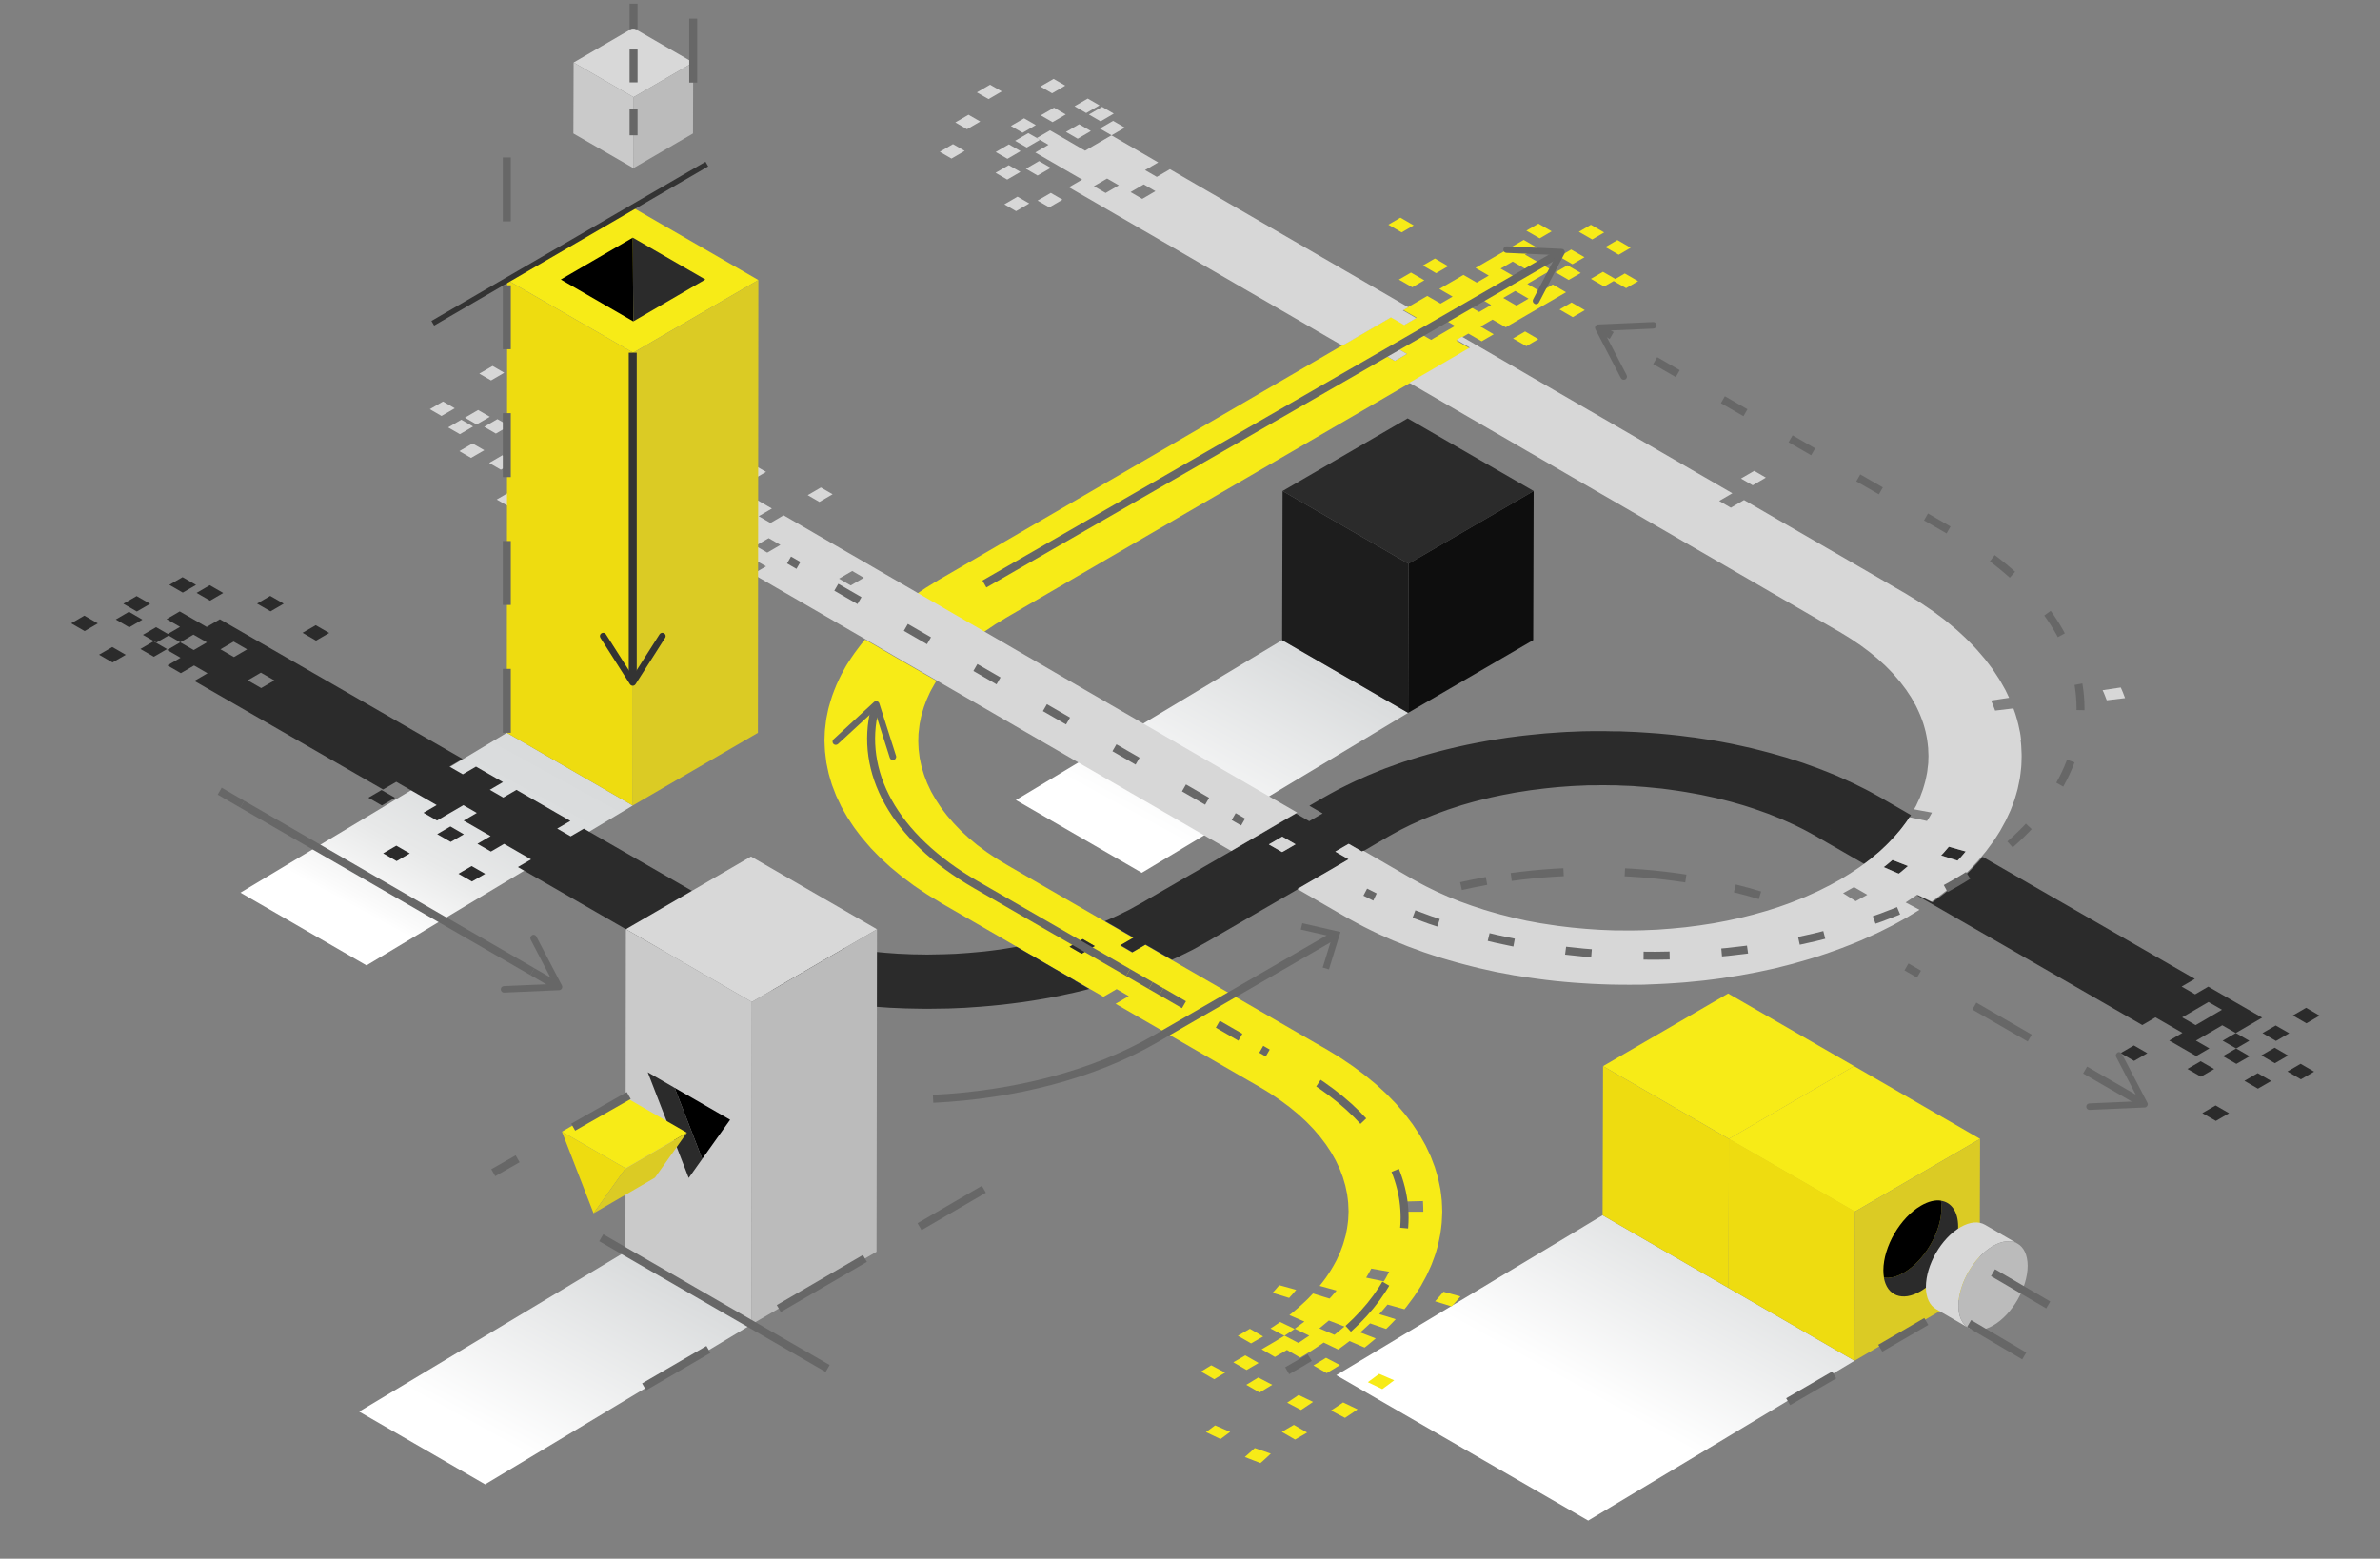 <?xml version="1.0" encoding="UTF-8"?>
<svg id="_export_" xmlns="http://www.w3.org/2000/svg" xmlns:xlink="http://www.w3.org/1999/xlink" viewBox="0 0 316 207">
  <rect x="0" y="0" width="316" height="207" fill="#808080" stroke="none"/>
  <defs>
    <clipPath id="clippath">
      <rect x="-336.26" y=".36" width="315.26" height="289.07" fill="none" stroke-width="0"/>
    </clipPath>
    <clipPath id="clippath-1">
      <polygon points="-105.18 131.4 -190.86 182.4 -190.86 284.4 -76.6 284.41 180.45 131.4 -105.18 131.4" fill="none" stroke-width="0"/>
    </clipPath>
    <linearGradient id="linear-gradient" x1="-2301.55" y1="-831.51" x2="-2300.55" y2="-831.51" gradientTransform="translate(854400.99 -308541.95) scale(371.31 -371.31)" gradientUnits="userSpaceOnUse">
      <stop offset="0" stop-color="#c4c4c4"/>
      <stop offset=".04" stop-color="#cbcbcb"/>
      <stop offset=".17" stop-color="#e2e2e2"/>
      <stop offset=".32" stop-color="#f2f2f2"/>
      <stop offset=".48" stop-color="#fbfbfb"/>
      <stop offset=".7" stop-color="#fff"/>
      <stop offset="1" stop-color="#fff"/>
    </linearGradient>
    <clipPath id="clippath-3">
      <rect x=".04" y=".49" width="317.03" height="206.73" fill="none" stroke-width="0"/>
    </clipPath>
    <clipPath id="clippath-4">
      <polygon points="31.93 118.55 48.66 128.21 84.01 106.98 67.29 97.32 31.93 118.55" fill="none" stroke-width="0"/>
    </clipPath>
    <linearGradient id="linear-gradient-2" x1="-2312.04" y1="-758.67" x2="-2311.22" y2="-758.67" gradientTransform="translate(-83574 27563.23) rotate(-180) scale(36.18 -36.18)" gradientUnits="userSpaceOnUse">
      <stop offset="0" stop-color="#d9dbdc"/>
      <stop offset=".33" stop-color="#dcdedf"/>
      <stop offset=".65" stop-color="#e8e9e9"/>
      <stop offset=".95" stop-color="#fbfbfb"/>
      <stop offset="1" stop-color="#fff"/>
    </linearGradient>
    <clipPath id="clippath-5">
      <polygon points="134.88 106.25 151.6 115.91 186.96 94.67 170.23 85.01 134.88 106.25" fill="none" stroke-width="0"/>
    </clipPath>
    <linearGradient id="linear-gradient-3" x1="-2311.67" y1="-759.19" x2="-2310.85" y2="-759.19" gradientTransform="translate(-83457.52 27569.85) rotate(-180) scale(36.18 -36.18)" gradientUnits="userSpaceOnUse">
      <stop offset="0" stop-color="#d9dbdc"/>
      <stop offset="1" stop-color="#fff"/>
    </linearGradient>
    <clipPath id="clippath-6">
      <polygon points="177.42 182.63 194.15 192.29 210.87 201.94 246.23 180.71 229.5 171.05 212.78 161.39 177.42 182.63" fill="none" stroke-width="0"/>
    </clipPath>
    <linearGradient id="linear-gradient-4" x1="-2311.9" y1="-760.51" x2="-2311.08" y2="-760.51" gradientTransform="translate(-84400.25 28023.06) rotate(-180) scale(36.61 -36.61)" xlink:href="#linear-gradient-3"/>
    <clipPath id="clippath-7">
      <polygon points="47.69 187.47 64.41 197.13 99.77 175.9 83.04 166.24 47.69 187.47" fill="none" stroke-width="0"/>
    </clipPath>
    <linearGradient id="linear-gradient-5" x1="-2312.37" y1="-758.96" x2="-2311.55" y2="-758.96" gradientTransform="translate(-83570.11 27642.7) rotate(-180) scale(36.18 -36.18)" xlink:href="#linear-gradient-3"/>
  </defs>
  <g clip-path="url(#clippath)">
    <g clip-path="url(#clippath-1)">
      <rect x="-190.86" y="131.4" width="371.31" height="153.02" fill="url(#linear-gradient)" stroke-width="0"/>
    </g>
  </g>
  <g clip-path="url(#clippath-3)">
    <g>
      <g clip-path="url(#clippath-4)">
        <rect x="31.91" y="82.51" width="52.13" height="60.52" transform="translate(-68.78 109.38) rotate(-61.26)" fill="url(#linear-gradient-2)" stroke-width="0"/>
      </g>
      <g clip-path="url(#clippath-5)">
        <rect x="134.85" y="70.2" width="52.13" height="60.52" transform="translate(-4.54 193.25) rotate(-61.26)" fill="url(#linear-gradient-3)" stroke-width="0"/>
      </g>
      <g clip-path="url(#clippath-6)">
        <rect x="177.51" y="141.75" width="68.64" height="79.83" transform="translate(-49.31 280.05) rotate(-61.26)" fill="url(#linear-gradient-4)" stroke-width="0"/>
      </g>
      <polygon points="167.71 177.49 165.95 176.47 164.35 177.4 166.11 178.41 167.71 177.49" fill="#f7eb17" stroke-width="0"/>
      <polygon points="162.66 182.29 160.82 181.32 159.46 182.15 161.22 183.17 162.66 182.29" fill="#f7eb17" stroke-width="0"/>
      <g>
        <path d="M169.97,175.57c-.43.29-.84.58-1.28.86l1.84.97c.46-.3.9-.61,1.36-.91l-1.92-.92Z" fill="#f7eb17" stroke-width="0"/>
        <path d="M160.13,190.19l1.92.92c.44-.31.85-.64,1.28-.95l-2-.86c-.4.3-.79.6-1.21.89" fill="#f7eb17" stroke-width="0"/>
        <path d="M171.64,171.84l.46-.54-2.25-.62-.43.51c-.14.17-.29.34-.45.5l2.19.68c.17-.17.33-.35.48-.53" fill="#f7eb17" stroke-width="0"/>
        <polygon points="165.51 181.94 167.11 181.01 165.34 180 163.75 180.92 165.51 181.94" fill="#f7eb17" stroke-width="0"/>
        <polygon points="171.79 189.23 170.19 190.16 171.95 191.18 173.55 190.25 171.79 189.23" fill="#f7eb17" stroke-width="0"/>
        <polygon points="165.47 183.91 167.24 184.93 168.92 183.91 167.07 182.94 165.47 183.91" fill="#f7eb17" stroke-width="0"/>
        <path d="M174.34,186.18l-1.92-.92c-.51.34-1,.69-1.52,1.02l1.84.97c.54-.35,1.06-.71,1.6-1.07" fill="#f7eb17" stroke-width="0"/>
        <polygon points="176.06 180.32 174.39 181.34 176.15 182.36 177.91 181.29 176.06 180.32" fill="#f7eb17" stroke-width="0"/>
        <path d="M176.73,187.33l1.85.97c.57-.37,1.12-.75,1.67-1.13l-1.92-.92c-.53.36-1.05.72-1.6,1.07" fill="#f7eb17" stroke-width="0"/>
        <path d="M181.61,183.56l1.92.92c.55-.38,1.05-.78,1.58-1.17l-2-.86c-.5.37-.98.75-1.51,1.12" fill="#f7eb17" stroke-width="0"/>
        <path d="M165.95,192.9c-.22.2-.43.4-.67.6l2.07.8c.25-.2.47-.41.7-.62l.68-.63-2.13-.74-.65.6Z" fill="#f7eb17" stroke-width="0"/>
        <path d="M191.1,172.19c-.18.21-.36.43-.56.63l2.2.68c.21-.22.4-.44.59-.66l.57-.67-2.25-.62-.54.64Z" fill="#f7eb17" stroke-width="0"/>
        <path d="M190.91,165.38c.08-.24.11-.49.17-.74l.15-.74c.09-.49.13-.99.19-1.48.04-.49.04-.99.07-1.49,0-.5-.04-.99-.06-1.49-.04-.49-.12-.99-.18-1.48-.09-.49-.2-.99-.31-1.48-.13-.49-.29-.98-.43-1.47l-.55-1.45-.68-1.44-.8-1.42-.92-1.39-1.04-1.37-1.15-1.34-1.26-1.3-1.37-1.26-1.48-1.22c-.52-.4-1.05-.79-1.58-1.18-.55-.38-1.11-.76-1.67-1.13-.57-.37-1.18-.72-1.76-1.08-.21-.13-.4-.24-.58-.34-.04-.02-.08-.05-.13-.07-.04-.02-.08-.05-.12-.07l-.81-.46-1.61-.93-1.61-.93-1.61-.93-1.61-.93-1.61-.93-1.61-.93-1.61-.93-1.61-.93-1.61-.93-1.61-.93-1.61-.93-1.32-.76-.29-.16-1.49-.86-.12-.07-1.61-.93h-.01s-1.74,1.02-1.74,1.02l-.33-.19-.32-.19-.95-.55.18-.1,1.57-.91-.22-.13-1.39-.8-.39-.23-1.22-.7-.57-.33-1.04-.6-1.61-.93-1.61-.93-1.61-.93-1.61-.93-1.61-.93-1.61-.93-1.61-.93-.4-.23-.2-.12-.17-.1-.68-.41c-.22-.14-.46-.27-.68-.41l-.64-.43c-.21-.14-.43-.29-.64-.43l-.6-.45-.61-.45-.56-.47-.57-.47-.52-.48-.52-.48c-.17-.16-.32-.33-.48-.5l-.48-.5c-.15-.17-.29-.34-.44-.51l-.44-.51c-.14-.17-.26-.35-.4-.52l-.39-.52c-.13-.17-.23-.35-.35-.53l-.35-.53c-.11-.18-.2-.36-.31-.54l-.31-.54c-.09-.18-.17-.37-.26-.55l-.26-.55-.21-.55-.21-.56-.17-.56-.17-.56-.12-.56-.12-.57-.07-.57c-.02-.19-.05-.38-.07-.57l-.03-.57c0-.19-.02-.38-.02-.57l.02-.57c0-.19,0-.38.03-.57l.07-.57c.03-.19.03-.38.07-.57l.12-.57c.04-.19.06-.38.12-.56l.16-.56c.09-.38.24-.74.38-1.12.12-.37.31-.73.47-1.1.15-.37.37-.73.57-1.09.12-.23.26-.46.41-.69l-1.11-.64-.13-.07-.7-.4-.73-.42-1.18-.68-.38-.22-1.05-.61-.47-.27-.03-.02-1.55-.9-.29-.17-1.26-.73-.6-.35c-.32.37-.63.74-.9,1.12-.34.46-.69.91-.98,1.37-.3.47-.62.93-.86,1.4-.26.47-.53.94-.74,1.42-.22.48-.45.96-.62,1.44-.18.48-.37.97-.5,1.46l-.21.73c-.08.24-.11.49-.17.74l-.15.74c-.05.25-.07.49-.1.74l-.09.74c-.03.25-.03.5-.04.74l-.03.74c0,.25.02.5.03.74l.04.74c.02.25.06.5.09.74l.09.74.15.74.16.74.21.73.22.73.28.73.28.73.34.72c.11.24.22.48.34.72l.4.71c.14.24.26.47.41.71l.46.7c.16.23.3.47.47.7l.51.68c.18.23.34.46.53.68l.57.67c.19.22.38.45.58.67l.63.65c.21.22.42.44.64.65l.68.63c.23.21.46.42.69.63l.74.61.74.61.79.59.79.59c.27.19.56.38.84.57l.84.56c.28.19.59.36.88.54l.89.54.22.14.2.12.4.23,1.61.93,1.61.93,1.61.93,1.61.93,1.61.93,1.31.76.3.17,1.38.8.22.13.08.04,1.53.89.41.24,1.19.69.68.39.06.03.87.5,1.04.6.57.33,1.33.77.28.16,1.61.93,1.75-1.02,1.61.93-1.75,1.02,1.61.93,1.61.93,1.61.93,1.61.93,1.61.93,1.61.93,1.61.93,1.61.93,1.61.93,1.61.93,1.61.93.8.46c.12.07.25.14.37.21.14.08.28.16.39.23.45.28.92.55,1.35.83.42.29.86.57,1.28.87l1.21.9,1.13.93,1.05.96.96.99.88,1.02.79,1.04.7,1.06.61,1.08.52,1.1.42,1.11.33,1.12c.08.38.16.75.24,1.13.04.38.11.76.14,1.14.01.38.04.76.05,1.14-.02.38-.02.76-.05,1.14-.05.38-.08.76-.15,1.14l-.11.56c-.04.19-.06.38-.13.56l-.16.56c-.06.19-.1.38-.17.56l-.21.56c-.07.19-.13.37-.22.55l-.25.55c-.08.18-.16.37-.27.55l-.3.54c-.1.18-.2.36-.32.54l-.34.53c-.11.18-.23.36-.36.53l-.39.52c-.13.17-.26.35-.41.52l2.25.62-.46.54c-.15.18-.3.36-.48.53l-2.19-.68-.47.49c-.16.17-.31.33-.49.49l-.52.48c-.17.16-.34.32-.53.48l-.56.47c-.19.15-.36.32-.57.46l2,.86c-.43.31-.84.64-1.28.95l1.92.92c-.48.32-.95.65-1.44.97l-1.84-.97-1.44.88-1.6.93,1.76,1.02,1.6-.93,1.76,1.02,1.6-.98c.52-.33,1.01-.68,1.52-1.02l1.92.92c.52-.36,1-.74,1.51-1.12l2,.86c.27-.19.5-.4.75-.6l.73-.61-2.07-.8c.24-.19.45-.39.67-.6l.65-.6,2.13.74c.23-.21.44-.43.65-.64l.62-.65-2.19-.68c.2-.2.38-.42.56-.63l.54-.64,2.25.62c.2-.22.36-.45.53-.68l.51-.68c.18-.23.33-.46.48-.69l.45-.7c.16-.23.29-.47.41-.7l.39-.71c.14-.24.24-.47.35-.71l.33-.72c.12-.24.2-.48.29-.72l.27-.73c.1-.24.16-.49.23-.73l.21-.73ZM184.11,169.53c-.12.21-.24.43-.38.64l-2.34-.49c.13-.2.24-.4.35-.6l.33-.61,2.38.42-.35.64ZM142,125.73l.22-.13.77-.45.76-.44.47.27,1.14.66-1.24.72-.51.29-1.61-.93ZM170.23,142.03h0c.24.14.48.28.71.42-.23-.14-.47-.28-.71-.42M188.99,160.92h-2.49c0-.46-.04-.9-.05-1.35l2.48-.06c.02.47.05.95.05,1.42M177.85,176.72c-.22.18-.43.37-.68.55l-2-.86c.23-.17.43-.34.64-.52l.63-.52,2.07.8-.66.55Z" fill="#f7eb17" stroke-width="0"/>
        <polygon points="185.74 37.13 187.51 38.15 189.11 37.22 187.34 36.2 185.74 37.13" fill="#f7eb17" stroke-width="0"/>
        <polygon points="192.28 35.35 190.52 34.33 188.92 35.26 190.68 36.28 192.28 35.35" fill="#f7eb17" stroke-width="0"/>
        <polygon points="187.7 29.93 185.94 28.91 184.34 29.84 186.1 30.86 187.7 29.93" fill="#f7eb17" stroke-width="0"/>
        <polygon points="206.02 30.72 204.26 29.7 202.66 30.63 204.43 31.65 206.02 30.72" fill="#f7eb17" stroke-width="0"/>
        <polygon points="210.38 34.16 208.61 33.14 207.01 34.07 208.78 35.09 210.38 34.16" fill="#f7eb17" stroke-width="0"/>
        <polygon points="207.06 41.1 208.82 42.12 210.42 41.19 208.66 40.17 207.06 41.1" fill="#f7eb17" stroke-width="0"/>
        <polygon points="209.88 36.25 208.12 35.23 206.52 36.16 208.28 37.18 209.88 36.25" fill="#f7eb17" stroke-width="0"/>
        <polygon points="212.99 30.87 211.23 29.85 209.63 30.78 211.4 31.8 212.99 30.87" fill="#f7eb17" stroke-width="0"/>
        <polygon points="216.51 32.9 214.75 31.88 213.15 32.81 214.92 33.83 216.51 32.9" fill="#f7eb17" stroke-width="0"/>
        <polygon points="200.89 44.95 202.66 45.97 204.25 45.04 202.49 44.02 200.89 44.95" fill="#f7eb17" stroke-width="0"/>
        <path d="M206.15,37.8l-1.6.93-1.76-1.02,1.6-.93,1.6-.93-1.76-1.02-1.76-1.02,1.6-.93-1.76-1.02-1.6.93-1.6.93-1.6.93-1.6.93,1.76,1.02-1.6.93-1.76-1.02-1.6.93-1.6.93,1.76,1.02-1.6.93-1.76-1.02-1.6.93-.88.51-.72.42.99.57.78.45-1.03.6-.56.33-.78-.45-.99-.57-1.19.69-.41.24-1.34.78-.26.15-1.5.87-.1.06-1.6.93-.05.03-1.55.9-1.6.93-1.6.93-1.6.93-1.6.93-1.6.93-1.6.93-1.6.93-1.6.93-1.6.93-1.6.93-1.6.93-1.6.93-1.6.93-1.6.93-1.6.93-1.6.93-1.6.93-1.6.93-1.6.93-1.6.93-1.6.93-1.6.93-1.6.93-1.6.93-1.6.93-1.6.93-1.6.93-1.6.93-1.6.93-1.6.93-1.6.93-1.6.93-.8.46-.88.54-.88.54c-.29.18-.56.37-.84.56l-.37.25.87.5.9.52.66.38,1.11.64.44.26,1.33.77.23.13,1.54.89h.01s1.55.9,1.55.9l.21.12c.1-.08.2-.15.31-.22l.64-.43c.21-.14.42-.29.64-.43l.68-.41.67-.41.8-.47,1.6-.93,1.6-.93,1.6-.93,1.6-.93,1.6-.93,1.6-.93,1.6-.93,1.6-.93,1.6-.93,1.6-.93,1.6-.93,1.6-.93,1.6-.93,1.6-.93,1.6-.93,1.6-.93,1.6-.93,1.6-.93,1.6-.93,1.6-.93,1.6-.93,1.6-.93,1.6-.93,1.6-.93,1.6-.93,1.6-.93,1.6-.93,1.6-.93,1.6-.93,1.6-.93,1.6-.93,1.6-.93,1.55-.9.05-.03,1.6-.93.1-.06,1.5-.87.26-.15,1.34-.78.41-.24,1.19-.69.56-.33,1.03-.6-.06-.03-1.55-.9-.15-.09.72-.42.88-.51,1.76,1.02,1.6-.93-1.76-1.02,1.6-.93,1.76,1.02,1.6-.93,1.6-.93,1.6-.93,1.6-.93,1.6-.93-1.76-1.02ZM200.85,34.74l1.76,1.02-1.6.93-1.77-1.02,1.6-.93ZM185.61,46.31l1.19.69-1.5.87-.1.06-1.19-.69-.57-.33.1-.06,1.5-.87.57.33ZM192.32,43.79l-.72.42-1.03.6-.56.33-1.76-1.02.56-.33,1.03-.6.72-.42.88-.51,1.76,1.02-.88.51ZM194.63,40.41l1.6-.93,1.76,1.02-1.6.93-1.76-1.02ZM201.35,40.59l-1.76-1.02,1.6-.93,1.76,1.02-1.6.93Z" fill="#f7eb17" stroke-width="0"/>
        <polygon points="215.73 36.32 214.48 37.05 212.83 36.1 211.23 37.03 212.99 38.05 214.25 37.32 215.9 38.27 217.5 37.34 215.73 36.32" fill="#f7eb17" stroke-width="0"/>
        <path d="M142.75,130.23l-1.04-.6-.87-.5-.06-.04-.68-.39-1.19-.69-.41-.24-1.53-.89-.08-.04-.23-.13-1.38-.8-.3-.17c-.36.07-.72.13-1.09.18l-1.05.17c-.35.05-.71.09-1.07.14-.36.04-.71.09-1.07.13l-1.08.1c-.71.08-1.44.12-2.16.17-.18.01-.36.03-.54.04l-.55.02-1.09.04c-.73.02-1.46.02-2.19.04l-1.09-.02c-.37,0-.73,0-1.1-.02l-1.09-.05-.55-.02-.54-.04-1.09-.08c-.36-.02-.72-.07-1.08-.1l-1.08-.11-1.07-.14c-.36-.05-.72-.08-1.07-.14l-1.06-.17-.53-.08c-.17-.03-.35-.06-.52-.1l-1.04-.19c-.35-.06-.69-.14-1.03-.21l-1.02-.22c-.67-.16-1.34-.33-2.01-.5l-.98-.28c-.32-.1-.66-.18-.97-.29l-.95-.31-.48-.15-.46-.17c-.61-.23-1.25-.44-1.84-.69l-.9-.36c-.3-.12-.58-.26-.87-.38l-.87-.39-.83-.41c-.28-.14-.56-.27-.83-.41l-.79-.44-.4-.22c-.12-.06-.23-.12-.36-.2-.02-.01-.04-.02-.06-.04l-.9-.52-1.79-1.03-1.79-1.03-1.79-1.03-1.79-1.03-1.79-1.03-1.79-1.03-1.79-1.03-1.79-1.03-1.79-1.03-1.75,1.02-1.79-1.03,1.75-1.02-1.79-1.03-1.79-1.03-1.79-1.03-1.79-1.03-1.75,1.02-1.79-1.03,1.75-1.02-1.79-1.03-1.79-1.03-1.75,1.02-1.79-1.03,1.75-1.02-1.79-1.03-1.79-1.03-1.79-1.03-1.79-1.03-1.79-1.03-1.79-1.03-1.79-1.03-1.79-1.03-1.79-1.03-1.79-1.03-1.79-1.03-1.79-1.03-1.79-1.03-1.79-1.03-1.79-1.03-1.79-1.03-1.79-1.03-1.79-1.03-1.75,1.02-1.79-1.03-1.79-1.03-1.75,1.02,1.79,1.03-1.62.94-1.56-.9-1.75,1.02,1.79,1.03,1.62-.94,1.55.9,1.75-1.02,1.79,1.03-1.75,1.02-1.79-1.03-1.75,1.02,1.79,1.03-1.75,1.02,1.79,1.03,1.75-1.02,1.79,1.03-1.75,1.02,1.79,1.03,1.79,1.03,1.79,1.03,1.79,1.03,1.79,1.03,1.79,1.03,1.79,1.03,1.79,1.03,1.79,1.03,1.79,1.03,1.79,1.03,1.79,1.03,1.79,1.03,1.79,1.03,1.75-1.02,1.79,1.03,1.79,1.03,1.79,1.03-1.75,1.02,1.79,1.03,1.75-1.02,1.75-1.02,1.79,1.03-1.75,1.02,1.79,1.03,1.79,1.03-1.75,1.02,1.79,1.03,1.75-1.02,1.79,1.03,1.79,1.03-1.75,1.02,1.79,1.03,1.79,1.03,1.79,1.03,1.79,1.03,1.79,1.03,1.79,1.03,1.79,1.03,1.79,1.03,1.79,1.03.9.52s.04.02.06.04c.13.07.28.16.43.24l.52.29,1.04.57c.35.19.72.36,1.09.54l1.09.54,1.13.51c.38.17.75.34,1.14.5l1.18.47c.77.32,1.6.61,2.41.9l.61.22.63.2,1.25.4c.41.14.85.25,1.28.38l1.29.37c.87.23,1.75.45,2.63.66l1.34.29c.45.09.89.2,1.35.28l1.36.26c.23.04.46.09.68.12l.69.11,1.38.21c.46.08.93.12,1.39.19l1.4.18,1.41.14c.47.04.94.1,1.42.13l1.42.1.71.05.71.03,1.43.06c.48.02.95.02,1.43.03l1.43.02c.95-.01,1.91-.02,2.86-.04l1.43-.06.71-.03c.24-.01.47-.03.71-.05.95-.07,1.9-.12,2.83-.22l1.41-.14c.47-.05.93-.12,1.4-.17.46-.06.93-.11,1.39-.18l1.38-.21c.93-.13,1.83-.32,2.73-.48.23-.04.46-.08.68-.13l.67-.15,1.34-.29c.67-.15,1.32-.32,1.98-.49l-1.33-.77-.57-.33ZM34.64,89.33l1.79,1.03-1.75,1.02-1.79-1.03,1.75-1.02ZM31.02,85.21l1.79,1.03-1.75,1.02-1.79-1.03,1.75-1.02Z" fill="#2b2b2b" stroke-width="0"/>
        <polygon points="60.87 116.04 62.66 117.07 64.42 116.05 62.62 115.02 60.87 116.04" fill="#2b2b2b" stroke-width="0"/>
        <polygon points="59.8 109.76 58.05 110.78 59.84 111.81 61.59 110.8 59.8 109.76" fill="#2b2b2b" stroke-width="0"/>
        <polygon points="50.87 113.33 52.66 114.36 54.41 113.34 52.62 112.31 50.87 113.33" fill="#2b2b2b" stroke-width="0"/>
        <polygon points="50.66 104.92 48.91 105.94 50.7 106.97 52.45 105.95 50.66 104.92" fill="#2b2b2b" stroke-width="0"/>
        <polygon points="13.15 86.95 14.94 87.98 16.7 86.96 14.91 85.93 13.15 86.95" fill="#2b2b2b" stroke-width="0"/>
        <polygon points="18.64 86.19 20.43 87.22 22.18 86.2 20.39 85.17 18.64 86.19" fill="#2b2b2b" stroke-width="0"/>
        <polygon points="9.45 82.78 11.24 83.81 12.99 82.79 11.2 81.76 9.45 82.78" fill="#2b2b2b" stroke-width="0"/>
        <polygon points="17.12 81.25 15.37 82.27 17.16 83.31 18.91 82.29 17.12 81.25" fill="#2b2b2b" stroke-width="0"/>
        <polygon points="37.67 80.17 35.88 79.14 34.13 80.16 35.92 81.19 37.67 80.17" fill="#2b2b2b" stroke-width="0"/>
        <polygon points="19.93 80.19 18.14 79.16 16.38 80.18 18.17 81.21 19.93 80.19" fill="#2b2b2b" stroke-width="0"/>
        <polygon points="43.71 84.06 41.92 83.03 40.17 84.04 41.96 85.08 43.71 84.06" fill="#2b2b2b" stroke-width="0"/>
        <polygon points="143.75 124.71 142.99 125.16 142.22 125.61 142 125.73 143.61 126.66 144.11 126.37 145.36 125.64 144.22 124.98 143.75 124.71" fill="#2b2b2b" stroke-width="0"/>
        <polygon points="29.64 78.75 27.85 77.72 26.1 78.74 27.89 79.77 29.64 78.75" fill="#2b2b2b" stroke-width="0"/>
        <polygon points="26.03 77.68 24.24 76.65 22.48 77.67 24.27 78.7 26.03 77.68" fill="#2b2b2b" stroke-width="0"/>
        <polygon points="292.41 147.83 294.21 148.86 295.96 147.84 294.17 146.81 292.41 147.83" fill="#2b2b2b" stroke-width="0"/>
        <polygon points="292.19 140.94 290.43 141.96 292.23 142.99 293.98 141.97 292.19 140.94" fill="#2b2b2b" stroke-width="0"/>
        <polygon points="281.56 139.86 283.35 140.89 285.11 139.87 283.32 138.84 281.56 139.86" fill="#2b2b2b" stroke-width="0"/>
        <path d="M252.55,115.67l.17-.15.61-.51-.25-.1-1.81-.71-.51.43-.06.05-.29.24c-.1.08-.2.15-.31.23l1.47.64.53.23c.11-.08.22-.16.32-.24l.13-.11Z" fill="#2b2b2b" stroke-width="0"/>
        <path d="M248.67,113.85l.3-.25.24-.2.27-.22c.09-.08.17-.15.25-.23l.5-.47s.08-.07.12-.11c.01-.01.02-.02.03-.03.28-.26.53-.54.79-.81.15-.15.29-.31.43-.46.15-.17.29-.34.44-.51.14-.17.29-.33.41-.49l.28-.37.1-.13c.12-.17.25-.33.37-.51l.33-.51.11-.16.09-.14-1.71-.99-1.79-1.03-.22-.13-.11-.07-.13-.07-.52-.29-1.04-.57c-.34-.19-.72-.37-1.08-.55l-1.09-.54c-.74-.35-1.51-.68-2.26-1.02-.79-.32-1.56-.64-2.36-.94l-1.22-.44c-.41-.15-.81-.3-1.23-.43l-1.25-.4-.63-.2-.64-.18c-.86-.24-1.71-.5-2.59-.71l-1.32-.33c-.44-.1-.89-.2-1.34-.3-.45-.1-.89-.2-1.34-.29l-1.37-.26c-.9-.18-1.83-.31-2.75-.45-.46-.08-.93-.14-1.39-.19l-1.4-.18c-.94-.11-1.88-.19-2.82-.28l-1.42-.1c-.47-.03-.95-.07-1.42-.09l-1.43-.06-.71-.03h-.72s-1.43-.03-1.43-.03c-.48-.01-.95,0-1.43,0l-1.43.02-1.43.06c-.48.02-.95.03-1.42.07l-1.42.1-.71.05-.71.07-1.41.14c-.47.04-.94.11-1.4.16l-1.4.18c-.92.14-1.84.28-2.76.44l-1.36.25c-.45.08-.91.17-1.35.27-.89.2-1.79.38-2.66.61l-1.31.33c-.44.11-.86.24-1.29.36l-1.28.37-1.25.4c-.42.14-.84.26-1.24.41l-1.21.44c-.82.28-1.59.61-2.37.93l-.58.24-.56.25-1.13.51c-.38.17-.74.35-1.1.53l-1.08.54c-.71.37-1.38.76-2.07,1.14l-1.79,1.04,1.76,1.02-1.78,1.03-1.76-1.02-1.57.91-.21.12-1.54.9-.24.14-1.51.88-.27.15-1.49.86-.29.17-1.46.85-.32.18-1.78,1.03-1.78,1.03-1.78,1.03-1.78,1.03-1.78,1.03-1.78,1.03-.89.52-.8.44-.79.44-.83.41c-.28.13-.55.28-.83.41l-.86.39c-.25.12-.52.23-.78.34l.57.33,1.22.7.39.23,1.39.8.22.13-1.57.91-.18.1.95.55.32.19.33.19,1.74-1.01h.01s1.61.92,1.61.92l.12.07,1.49.86.29.16.6-.27c.37-.17.73-.36,1.09-.53l1.08-.54,1.03-.57,1.02-.57.89-.52,1.78-1.03,1.78-1.03,1.78-1.03,1.78-1.03,1.78-1.03,1.78-1.03.32-.18,1.46-.85.29-.17,1.49-.87.26-.15,1.51-.88.24-.14,1.54-.9-.85-.49-.92-.53.21-.12,1.57-.91.92.53.85.49.19-.11,1.59-.93,1.77-1.03c.53-.29,1.05-.59,1.59-.87l.83-.41c.28-.14.55-.28.84-.4l.86-.39.43-.19.45-.18c.6-.24,1.18-.49,1.81-.71l.93-.34c.31-.11.63-.21.95-.31l.95-.31.98-.28c.33-.09.64-.19.98-.27l1-.25c.66-.18,1.35-.31,2.03-.46.34-.08.69-.14,1.03-.2l1.04-.2c.7-.12,1.4-.22,2.11-.33l1.07-.13c.36-.04.71-.1,1.07-.13l1.08-.11.54-.05.54-.04,1.09-.08c.36-.03.73-.03,1.09-.05l1.09-.05h1.09c.36-.01.73-.03,1.09-.02l1.09.02h.55s.55.03.55.03l1.09.04c.36,0,.72.04,1.09.07l1.09.08c.72.07,1.44.13,2.16.21l1.07.14c.35.04.71.09,1.06.15.7.11,1.41.21,2.1.35l1.04.19c.34.07.68.15,1.02.22.34.08.68.15,1.02.22l1,.25c.68.16,1.32.35,1.98.54l.49.14.48.15.96.31c.32.1.63.22.94.33l.93.33c.61.23,1.2.48,1.8.72.57.26,1.16.51,1.73.78l.83.41c.27.14.56.27.82.42l.8.44.4.22.1.05.11.07.22.13,1.79,1.03,1.79,1.03,1.79,1.03.64.37s.04-.03.06-.04l.58-.43c.1-.07.2-.14.29-.22l.27-.23ZM243.05,110.19s.04.03.06.04c-.02-.01-.04-.02-.07-.04-.03-.02-.06-.04-.09-.05.03.02.06.04.1.05M168.74,111.99l1.51-.88,1.55.89.22.12-1.51.88-.27.15-.22-.13-1.55-.89.27-.15Z" fill="#2b2b2b" stroke-width="0"/>
        <polygon points="296.9 139.24 295.14 140.26 296.93 141.29 298.69 140.28 296.9 139.24" fill="#2b2b2b" stroke-width="0"/>
        <polygon points="298 143.54 299.79 144.58 301.55 143.56 299.76 142.52 298 143.54" fill="#2b2b2b" stroke-width="0"/>
        <polygon points="303.71 142.3 305.5 143.34 307.25 142.32 305.46 141.28 303.71 142.3" fill="#2b2b2b" stroke-width="0"/>
        <polygon points="296.86 137.19 295.11 138.21 296.9 139.24 298.65 138.22 296.86 137.19" fill="#2b2b2b" stroke-width="0"/>
        <polygon points="302.01 139.14 300.25 140.16 302.04 141.2 303.8 140.18 302.01 139.14" fill="#2b2b2b" stroke-width="0"/>
        <path d="M259.91,114.3c.1-.1.2-.2.29-.3.28-.3.53-.61.79-.92l-.8-.23-1.44-.41c-.14.16-.27.32-.41.48-.2.23-.4.46-.62.68l.76.24,1.42.45Z" fill="#2b2b2b" stroke-width="0"/>
        <polygon points="303.95 137.22 302.15 136.19 300.4 137.2 302.19 138.24 303.95 137.22" fill="#2b2b2b" stroke-width="0"/>
        <polygon points="307.98 134.88 306.19 133.84 304.43 134.86 306.23 135.9 307.98 134.88" fill="#2b2b2b" stroke-width="0"/>
        <path d="M300.36,135.15l-1.79-1.03-1.79-1.03-1.79-1.03-1.79-1.03-1.75,1.02-1.79-1.03,1.75-1.02-1.79-1.03-1.79-1.03-1.79-1.03-1.79-1.03-1.79-1.03-1.79-1.03-1.79-1.03-1.79-1.03-1.79-1.03-1.79-1.03-1.79-1.03-1.79-1.03-1.79-1.03-1.79-1.03-1.79-1.03-1.32-.76c-.36.43-.72.86-1.14,1.28-.02.02-.04.04-.06.06-.38.4-.75.8-1.18,1.18l-.11.1-.55.51c-.11.1-.22.2-.33.3l-.17.14-.18.15-.15.13-.56.47-.35.3c-.12.1-.25.19-.37.29l-.18.14-.58.43c-.25.19-.5.38-.77.56l-.59-.28-1.33-.64-.05.04,1.21.7,1.79,1.03,1.79,1.03,1.79,1.03,1.79,1.03,1.79,1.03,1.79,1.03,1.79,1.03,1.79,1.03,1.79,1.03,1.79,1.03,1.79,1.03,1.79,1.03,1.79,1.03,1.79,1.03,1.79,1.03,1.79,1.03,1.75-1.02,1.79,1.03,1.79,1.03-1.75,1.02,1.79,1.03,1.79,1.03,1.75-1.02-1.79-1.03,1.75-1.02,1.75-1.02,1.79,1.03,1.75-1.02,1.75-1.02ZM291.52,136.14l-1.79-1.03,1.75-1.02,1.75-1.02,1.79,1.03-1.75,1.02-1.75,1.02Z" fill="#2b2b2b" stroke-width="0"/>
        <polygon points="185.61 46.31 185.04 45.98 183.54 46.85 183.44 46.91 184.01 47.24 185.21 47.93 185.31 47.87 186.8 47 185.61 46.31" fill="#d7d7d7" stroke-width="0"/>
        <polygon points="170.25 111.11 168.74 111.99 168.47 112.15 170.02 113.04 170.23 113.16 170.5 113.01 172.01 112.13 171.8 112 170.25 111.11" fill="#d7d7d7" stroke-width="0"/>
        <polygon points="76.94 49.33 75.39 48.43 73.63 49.45 75.19 50.35 76.94 49.33" fill="#d7d7d7" stroke-width="0"/>
        <polygon points="78.72 52.3 77.17 51.41 75.42 52.42 76.97 53.32 78.72 52.3" fill="#d7d7d7" stroke-width="0"/>
        <polygon points="79.92 54.58 81.67 53.57 80.12 52.67 78.37 53.69 79.92 54.58" fill="#d7d7d7" stroke-width="0"/>
        <polygon points="81.31 54.71 82.87 55.61 84.62 54.59 83.06 53.69 81.31 54.71" fill="#d7d7d7" stroke-width="0"/>
        <polygon points="84.4 56.41 82.64 57.42 82.74 57.48 82.05 57.88 83.51 58.72 81.75 59.74 83.31 60.64 85.06 59.62 83.6 58.78 85.36 57.76 85.26 57.7 85.95 57.3 84.4 56.41" fill="#d7d7d7" stroke-width="0"/>
        <polygon points="86.05 55.56 87.6 56.45 89.36 55.44 87.8 54.54 86.05 55.56" fill="#d7d7d7" stroke-width="0"/>
        <polygon points="89.22 52.29 87.66 51.39 85.91 52.41 87.47 53.31 89.22 52.29" fill="#d7d7d7" stroke-width="0"/>
        <polygon points="86.44 58.93 87.99 59.83 89.74 58.81 88.19 57.91 86.44 58.93" fill="#d7d7d7" stroke-width="0"/>
        <polygon points="97.03 60.88 98.79 59.86 97.23 58.97 95.48 59.98 97.03 60.88" fill="#d7d7d7" stroke-width="0"/>
        <polygon points="96.81 56.51 95.26 55.61 93.5 56.63 95.06 57.53 96.81 56.51" fill="#d7d7d7" stroke-width="0"/>
        <polygon points="99.95 63.69 101.71 62.67 100.15 61.77 98.4 62.79 99.95 63.69" fill="#d7d7d7" stroke-width="0"/>
        <polygon points="110.55 65.64 108.99 64.74 107.24 65.76 108.79 66.66 110.55 65.64" fill="#d7d7d7" stroke-width="0"/>
        <path d="M169.32,106.24l-1.55-.9-1.56-.9-1.55-.9-1.56-.9-1.55-.9-1.56-.9-1.56-.9-1.55-.9-1.55-.9-1.55-.9-1.56-.9-1.55-.9-1.56-.9-1.56-.9-1.55-.9-1.56-.9-1.55-.9-1.56-.9-1.55-.9-1.55-.9-1.55-.9-1.56-.9-1.55-.9-1.55-.9-1.35-.78-.21-.12-1.55-.9h-.01s-1.54-.9-1.54-.9l-.23-.13-1.33-.77-.44-.26-1.11-.64-.66-.38-.9-.52-.87-.5-.68-.4-1.56-.9-1.55-.9-1.56-.9-1.55-.9-1.56-.9-1.56-.9-1.55-.9-1.56-.9-1.55-.9-1.55-.9-1.55-.9-1.75,1.02-1.56-.9,1.75-1.02-1.56-.9-1.55-.9-1.75,1.02-1.56-.9,1.75-1.02-1.55-.9-1.56-.9-1.75,1.02-1.55-.9-1.56-.9,1.75-1.02-1.55-.9-1.75,1.02-1.55-.9-1.75,1.02,1.55.9-1.75,1.02-1.55-.9-1.75,1.02-1.75,1.02,1.55.9,1.75-1.02,1.56.9,1.75-1.02,1.56.9-1.75,1.02-1.56-.9-1.75,1.02,1.55.9,1.55.9,1.56.9,1.55.9,1.56.9,1.75-1.02,1.55.9-1.75,1.02,1.56.9,1.56.9,1.55.9,1.56.9,1.75-1.02,1.55.9-1.75,1.02,1.55.9,1.55.9,1.56.9,1.56.9,1.55.9,1.56.9,1.55.9,1.55.9,1.55.9.96.55.6.35,1.26.73.29.17,1.55.9.03.02.47.27,1.05.61.38.22,1.18.68.73.42.7.4.13.07,1.11.64.44.26,1.55.9,1.56.9,1.55.9,1.56.9,1.55.9,1.56.9,1.55.9,1.56.9,1.55.9,1.56.9,1.55.9,1.55.9,1.56.9,1.55.9,1.56.9,1.55.9,1.56.9,1.56.9,1.55.9,1.56.9,1.55.9,1.55.9,1.55.9,1.56.9,1.35.78,1.46-.85.29-.17,1.49-.87.26-.15,1.51-.88.24-.14,1.54-.9.21-.12,1.57-.91.19-.11-1.35-.78-1.56-.9ZM114.7,76.73l-1.75,1.02-1.55-.9,1.75-1.02,1.55.9ZM87.67,67.22l1.75-1.02,1.75-1.02,1.56.9-1.75,1.02-1.75,1.02-1.56-.9ZM100.31,72.49l1.75-1.02,1.56.9-1.75,1.02-1.56-.9Z" fill="#d7d7d7" stroke-width="0"/>
        <polygon points="66.95 49.5 65.4 48.6 63.64 49.62 65.2 50.52 66.95 49.5" fill="#d7d7d7" stroke-width="0"/>
        <polygon points="81.93 56.53 80.37 55.63 78.62 56.65 79.85 57.36 78.74 58 80.3 58.9 82.05 57.88 80.82 57.17 81.93 56.53" fill="#d7d7d7" stroke-width="0"/>
        <polygon points="58.82 53.32 57.07 54.34 58.62 55.24 60.38 54.22 58.82 53.32" fill="#d7d7d7" stroke-width="0"/>
        <polygon points="84.58 50.84 83.03 49.94 81.27 50.96 82.83 51.86 84.58 50.84" fill="#d7d7d7" stroke-width="0"/>
        <polygon points="72.52 54.41 70.77 55.43 72.32 56.33 74.08 55.31 72.52 54.41" fill="#d7d7d7" stroke-width="0"/>
        <polygon points="71.01 51.87 72.77 50.85 71.21 49.96 69.46 50.97 67.71 51.99 69.26 52.89 71.01 51.87" fill="#d7d7d7" stroke-width="0"/>
        <polygon points="75.31 55.46 75.15 55.55 76.71 56.45 78.46 55.43 76.93 54.55 77.09 54.46 75.54 53.56 73.79 54.58 75.31 55.46" fill="#d7d7d7" stroke-width="0"/>
        <polygon points="75.43 58.12 74.66 57.67 72.9 58.69 74.46 59.59 76.21 58.57 76.99 59.02 78.74 58 77.19 57.1 75.43 58.12" fill="#d7d7d7" stroke-width="0"/>
        <polygon points="79.97 45.77 78.41 44.87 76.66 45.89 78.22 46.79 79.97 45.77" fill="#d7d7d7" stroke-width="0"/>
        <polygon points="64.29 56.68 65.84 57.58 67.59 56.56 66.04 55.66 64.29 56.68" fill="#d7d7d7" stroke-width="0"/>
        <polygon points="77.65 60.89 79.21 61.79 80.96 60.77 79.41 59.87 77.65 60.89" fill="#d7d7d7" stroke-width="0"/>
        <polygon points="83.41 60.69 81.65 61.71 83.21 62.61 84.96 61.59 83.41 60.69" fill="#d7d7d7" stroke-width="0"/>
        <polygon points="93.63 56.99 92.08 56.09 90.32 57.11 91.88 58.01 93.63 56.99" fill="#d7d7d7" stroke-width="0"/>
        <polygon points="65.04 55.35 63.48 54.45 61.73 55.47 63.28 56.37 65.04 55.35" fill="#d7d7d7" stroke-width="0"/>
        <polygon points="73.88 57.23 72.32 56.33 70.57 57.35 72.13 58.24 73.88 57.23" fill="#d7d7d7" stroke-width="0"/>
        <polygon points="70.64 55.51 69.08 54.61 67.33 55.63 68.88 56.53 70.64 55.51" fill="#d7d7d7" stroke-width="0"/>
        <polygon points="70.77 58.13 69.21 57.24 67.46 58.25 69.01 59.15 70.77 58.13" fill="#d7d7d7" stroke-width="0"/>
        <polygon points="68.26 61.36 66.7 60.46 64.95 61.48 66.5 62.38 68.26 61.36" fill="#d7d7d7" stroke-width="0"/>
        <polygon points="80.04 62.81 78.48 61.91 76.73 62.93 78.29 63.83 80.04 62.81" fill="#d7d7d7" stroke-width="0"/>
        <polygon points="76.8 69.04 78.36 69.93 80.11 68.92 78.55 68.02 76.8 69.04" fill="#d7d7d7" stroke-width="0"/>
        <polygon points="86.92 71.26 85.37 70.36 83.62 71.38 85.17 72.28 86.92 71.26" fill="#d7d7d7" stroke-width="0"/>
        <polygon points="62.81 56.64 61.25 55.74 59.5 56.76 61.06 57.66 62.81 56.64" fill="#d7d7d7" stroke-width="0"/>
        <polygon points="60.99 59.91 62.54 60.81 64.3 59.79 62.74 58.89 60.99 59.91" fill="#d7d7d7" stroke-width="0"/>
        <polygon points="72.78 60.81 74.53 59.79 72.97 58.9 71.27 59.88 70.29 59.31 68.53 60.33 70.09 61.23 71.79 60.24 72.78 60.81" fill="#d7d7d7" stroke-width="0"/>
        <polygon points="74.71 62.15 73.15 61.25 71.4 62.27 72.95 63.17 74.71 62.15" fill="#d7d7d7" stroke-width="0"/>
        <polygon points="72.18 64.41 73.73 65.3 75.49 64.29 73.93 63.39 72.18 64.41" fill="#d7d7d7" stroke-width="0"/>
        <polygon points="76.79 60.94 78.41 60 76.86 59.1 75.1 60.12 76.41 60.87 74.79 61.81 76.34 62.71 78.09 61.69 76.79 60.94" fill="#d7d7d7" stroke-width="0"/>
        <polygon points="65.95 66.34 67.5 67.23 69.26 66.21 67.7 65.32 65.95 66.34" fill="#d7d7d7" stroke-width="0"/>
        <polygon points="71.63 67.97 73.19 68.87 74.94 67.85 73.39 66.95 71.63 67.97" fill="#d7d7d7" stroke-width="0"/>
        <polygon points="84.4 75.07 85.96 75.97 87.71 74.95 86.16 74.05 84.4 75.07" fill="#d7d7d7" stroke-width="0"/>
        <path d="M268.36,98.35c-.06-.48-.11-.96-.23-1.43-.1-.48-.19-.95-.34-1.43-.14-.47-.27-.95-.46-1.41l-2.43.29c-.18-.45-.32-.9-.55-1.34l2.41-.36-.33-.69c-.06-.12-.11-.23-.17-.35l-.19-.34-.39-.69-.2-.34-.22-.34-.44-.67-.22-.34-.25-.33-.5-.66c-.16-.22-.33-.44-.52-.65l-.56-.65c-.19-.21-.36-.43-.57-.64-.41-.42-.8-.84-1.23-1.25-.44-.41-.87-.82-1.33-1.22l-1.43-1.18-1.53-1.14c-.53-.37-1.08-.73-1.62-1.1-.55-.36-1.14-.7-1.7-1.05l-.42-.26-.39-.22-.78-.45-1.55-.9-1.55-.9-1.56-.9-1.55-.9-1.56-.9-1.56-.9-1.55-.9-1.56-.9-1.55-.9-1.56-.9-1.55-.9-1.55-.9-1.56-.9-1.75,1.02-1.55-.9,1.75-1.02-1.56-.9-1.55-.9-1.56-.9-1.55-.9-1.55-.9-1.56-.9-1.55-.9-1.55-.9-1.55-.9-1.56-.9-1.55-.9-1.56-.9-1.56-.9-1.55-.9-1.56-.9-1.55-.9-1.56-.9-1.55-.9-1.55-.9-1.56-.9-1.55-.9-1.56-.9-1.55-.9-.15-.09-.72.42.15.09,1.55.9.06.03-1.03.6-.56.33-1.19.69-.41.24-1.34.78-.26.15-1.5.87-.1.06-1.6.93-.05.03,1.5.86,1.55.9,1.55.9,1.56.9,1.55.9,1.56.9,1.55.9,1.56.9,1.55.9,1.55.9,1.56.9,1.55.9,1.55.9,1.55.9,1.56.9,1.55.9,1.56.9,1.56.9,1.55.9,1.55.9,1.55.9,1.56.9,1.55.9,1.55.9,1.56.9,1.55.9,1.56.9,1.55.9,1.56.9,1.55.9,1.55.9,1.56.9,1.55.9,1.56.9,1.55.9,1.56.9.78.45.39.22.33.2c.43.27.89.53,1.3.8.41.28.83.55,1.24.84l1.17.87,1.09.9c.35.31.67.62,1.02.93.33.31.62.64.94.96.16.16.29.32.43.49l.42.49c.15.16.27.33.4.5l.38.5.19.25.17.26.34.51.17.26.15.26.29.52.15.26c.05.09.08.18.13.26l.25.53c.18.35.29.71.44,1.07.15.36.24.72.35,1.08.12.36.18.73.26,1.09.09.36.12.73.17,1.1.06.36.07.73.08,1.1,0,.18.03.37.02.55l-.02.55c0,.18,0,.37-.03.55l-.07.55c-.02.18-.03.37-.07.55l-.11.54c-.04.18-.07.37-.12.55l-.15.54c-.05.18-.1.36-.16.54l-.2.54-.2.54-.25.53-.24.53-.29.52,2.37.44-.31.56-.35.55-1.16-.25-1.17-.25-.33.51c-.12.17-.25.34-.37.5l-.1.13-.28.37c-.12.17-.27.33-.41.49-.14.17-.29.34-.44.51-.14.16-.28.31-.43.46-.26.27-.51.55-.79.81-.01.01-.02.02-.03.03-.04.04-.08.07-.12.11l-.5.47c-.08.08-.16.16-.25.23l-.27.22-.24.2-.3.25-.27.23c-.09.07-.19.15-.29.22l-.58.44s-.04.03-.06.04c-.17.13-.34.26-.53.39-.42.28-.82.56-1.24.83l-1.3.8-1.38.76c-.47.25-.96.48-1.43.72-.23.12-.49.23-.74.34l-.75.34-.37.17-.39.16-.78.31c-.51.22-1.06.4-1.59.6-.52.2-1.08.37-1.64.55-.28.09-.54.18-.83.26l-.85.24c-.28.08-.56.17-.85.24l-.87.22c-.29.07-.58.15-.87.22l-.89.19-.88.19-.9.17-.9.17-.92.14-.91.14c-.31.04-.62.08-.93.12l-.93.12c-.31.04-.62.06-.94.09l-.93.09c-.31.03-.63.04-.94.07l-.94.07c-.32.02-.63.03-.95.04l-.95.04c-.32.02-.63,0-.95.02-.63,0-1.27.02-1.9,0-.63,0-1.27,0-1.9-.04-.63-.03-1.26-.04-1.89-.1-.63-.05-1.26-.08-1.88-.15-.62-.06-1.25-.11-1.87-.2-.62-.08-1.24-.14-1.85-.25l-.92-.14c-.15-.02-.31-.05-.46-.07l-.45-.08-.9-.17-.45-.08-.44-.1-.89-.2-.44-.1c-.15-.03-.29-.07-.44-.11l-.87-.22c-.29-.07-.58-.14-.86-.23l-.85-.24c-.28-.08-.57-.16-.85-.25-.55-.18-1.11-.35-1.65-.54l-1.61-.58-1.56-.63-1.5-.67c-.49-.23-.96-.48-1.45-.71-.25-.12-.47-.25-.7-.37l-.69-.38-.35-.19-.39-.23-.78-.45-1.56-.9-1.55-.9-1.56-.9-.71-.41-.19.11-.85-.49-.92-.53-1.57.91-.21.12.92.53.85.49-1.54.9-.24.14-1.51.88-.27.15-1.49.86-.29.17-1.46.85.71.41,1.56.9,1.55.9,1.56.9.78.45.39.22.45.25.9.49c.3.16.6.33.92.49.63.31,1.25.63,1.89.93l1.97.88,2.04.82c.7.26,1.41.51,2.11.77.71.25,1.45.47,2.17.71.36.12.74.22,1.11.33l1.12.32c.37.11.75.2,1.13.3l1.14.29c.19.05.38.1.57.14l.58.13,1.17.26.58.13.59.11,1.18.22.59.11.6.09,1.2.19c.8.13,1.61.22,2.42.33.81.11,1.63.18,2.45.26.81.09,1.64.13,2.46.19.82.07,1.65.09,2.48.13.82.04,1.65.05,2.48.06.83.02,1.66,0,2.48,0,.41,0,.83,0,1.24-.03l1.24-.05c.41-.02.83-.03,1.24-.06l1.23-.08c.41-.03.82-.05,1.23-.09l1.22-.12c.41-.04.82-.08,1.22-.12l1.21-.15c.4-.05.81-.1,1.21-.16l1.2-.19,1.2-.19,1.18-.22,1.18-.22,1.16-.25,1.16-.25c.38-.09.76-.19,1.14-.29l1.14-.29c.38-.1.75-.21,1.12-.32l1.11-.32c.37-.1.73-.23,1.09-.34.72-.24,1.45-.46,2.15-.73.7-.26,1.42-.5,2.08-.78l1.02-.41.51-.21.49-.22.98-.44c.33-.15.66-.29.97-.45.62-.31,1.26-.62,1.87-.94l1.79-.99,1.7-1.04-1.84-.97c.51-.33.99-.67,1.49-1,.02-.01.04-.03.05-.04l1.33.64.59.28c.27-.18.52-.37.77-.56l.58-.43.18-.14c.12-.1.25-.19.38-.29l.35-.3.56-.47.15-.13.18-.15.17-.14c.12-.1.22-.2.33-.3l.55-.51.11-.1c.43-.38.8-.79,1.18-1.18.02-.02.04-.04.06-.06.41-.41.77-.85,1.13-1.28,0,0,0,0,0,0,.18-.22.37-.43.54-.65l.49-.66c.16-.22.33-.44.49-.66l.44-.67.43-.68.38-.69.38-.69.32-.69.32-.69.27-.7.26-.7c.08-.24.14-.47.21-.71l.2-.71c.06-.24.1-.48.15-.71l.14-.71c.05-.24.06-.48.1-.72l.08-.72c.03-.24.03-.48.04-.72l.02-.72c.01-.24-.01-.48-.02-.72-.02-.48-.03-.96-.11-1.44M260.2,114c-.09.1-.19.2-.29.3l-1.42-.45-.76-.24c.22-.22.43-.45.62-.68.14-.16.27-.32.41-.48l1.44.41.8.22c-.26.31-.52.62-.79.92M253.08,114.92l.25.1-.61.51-.17.15-.13.11c-.1.08-.22.16-.32.24l-.53-.23-1.47-.64c.1-.08.21-.15.31-.23l.29-.24.06-.05.51-.43,1.81.71ZM246.16,117.81l1.77,1.02-1.54.85-1.68-1.06,1.46-.81Z" fill="#d7d7d7" stroke-width="0"/>
        <path d="M281.58,91.3l-2.41.36c.22.44.37.89.55,1.34l2.43-.29c-.18-.47-.34-.94-.57-1.4" fill="#d7d7d7" stroke-width="0"/>
        <polygon points="141.07 26.52 139.52 25.62 137.76 26.64 139.32 27.54 141.07 26.52" fill="#d7d7d7" stroke-width="0"/>
        <polygon points="136.66 27.02 135.1 26.12 133.35 27.14 134.91 28.04 136.66 27.02" fill="#d7d7d7" stroke-width="0"/>
        <polygon points="139.52 22.29 137.96 21.39 136.21 22.41 137.76 23.31 139.52 22.29" fill="#d7d7d7" stroke-width="0"/>
        <polygon points="133.93 21.94 132.18 22.95 133.73 23.85 135.49 22.83 133.93 21.94" fill="#d7d7d7" stroke-width="0"/>
        <polygon points="133.76 21.09 135.51 20.07 133.95 19.17 132.2 20.19 133.76 21.09" fill="#d7d7d7" stroke-width="0"/>
        <polygon points="128.08 20.04 126.53 19.14 124.78 20.16 126.33 21.06 128.08 20.04" fill="#d7d7d7" stroke-width="0"/>
        <path d="M137.46,20.25l1.55.9,1.56.9,1.55.9,1.56.9-1.75,1.02,1.55.9,1.56.9,1.55.9,1.55.9,1.56.9,1.55.9,1.56.9,1.55.9,1.56.9,1.55.9,1.55.9,1.56.9,1.55.9,1.55.9,1.55.9,1.56.9,1.56.9,1.55.9,1.56.9,1.55.9,1.55.9,1.55.9,1.56.9.57.33.05-.03,1.6-.93.1-.06,1.5-.87.26-.15,1.34-.78.41-.24,1.19-.69.99.57.77.45.56-.33,1.03-.6-.78-.45-.99-.57.72-.42-.57-.33-1.55-.9-1.55-.9-1.56-.9-1.55-.9-1.56-.9-1.55-.9-1.56-.9-1.55-.9-1.55-.9-1.56-.9-1.55-.9-1.56-.9-1.55-.9-1.56-.9-1.56-.9-1.55-.9-1.56-.9-1.55-.9-1.55-.9-1.55-.9-1.75,1.02-1.56-.9,1.75-1.02-1.55-.9-1.55-.9-1.56-.9-1.55-.9-1.75,1.02-1.75,1.02-1.55-.9-1.55-.9-1.56-.9-1.75,1.02,1.55.9-1.75,1.02ZM145.24,24.73l1.75-1.02,1.56.9-1.75,1.02-1.56-.9ZM153.41,25.39l-1.75,1.02-1.55-.9,1.75-1.02,1.55.9Z" fill="#d7d7d7" stroke-width="0"/>
        <polygon points="136.53 17.68 134.78 18.7 136.33 19.59 138.09 18.57 136.53 17.68" fill="#d7d7d7" stroke-width="0"/>
        <polygon points="130.15 16.14 128.59 15.24 126.84 16.26 128.39 17.16 130.15 16.14" fill="#d7d7d7" stroke-width="0"/>
        <polygon points="137.53 16.61 135.97 15.71 134.22 16.73 135.77 17.63 137.53 16.61" fill="#d7d7d7" stroke-width="0"/>
        <polygon points="144.84 17.4 143.28 16.5 141.53 17.52 143.09 18.42 144.84 17.4" fill="#d7d7d7" stroke-width="0"/>
        <polygon points="138.19 15.32 139.75 16.22 141.5 15.2 139.95 14.3 138.19 15.32" fill="#d7d7d7" stroke-width="0"/>
        <polygon points="133.01 12.14 131.45 11.25 129.7 12.27 131.25 13.16 133.01 12.14" fill="#d7d7d7" stroke-width="0"/>
        <polygon points="234.46 63.43 232.91 62.53 231.16 63.55 232.71 64.45 234.46 63.43" fill="#d7d7d7" stroke-width="0"/>
        <polygon points="146.03 17.07 147.59 17.97 149.34 16.95 147.79 16.05 146.03 17.07" fill="#d7d7d7" stroke-width="0"/>
        <polygon points="146.13 16.11 147.88 15.09 146.33 14.19 144.58 15.21 146.13 16.11" fill="#d7d7d7" stroke-width="0"/>
        <polygon points="145.98 13.99 144.42 13.09 142.67 14.11 144.22 15.01 145.98 13.99" fill="#d7d7d7" stroke-width="0"/>
        <polygon points="141.44 11.37 139.89 10.48 138.14 11.49 139.69 12.39 141.44 11.37" fill="#d7d7d7" stroke-width="0"/>
      </g>
      <polygon points="100.69 37.19 84.07 46.84 67.35 37.19 83.96 27.53 100.69 37.19" fill="#f7eb17" stroke-width="0"/>
      <polygon points="84.02 31.56 74.46 37.12 84.08 42.68 84.02 31.56" stroke-width="0"/>
      <polygon points="84.02 31.56 93.65 37.12 84.08 42.68 84.02 31.56" fill="#2b2b2b" stroke-width="0"/>
      <polygon points="100.69 37.19 100.63 97.32 84.01 106.98 84.07 46.84 100.69 37.19" fill="#dbcb24" stroke-width="0"/>
      <polygon points="84.07 46.84 84.01 106.98 67.29 97.32 67.34 37.19 84.07 46.84" fill="#eedc10" stroke-width="0"/>
      <polygon points="116.44 123.41 99.82 133.06 83.1 123.4 99.71 113.75 116.44 123.41" fill="#d8d8d8" stroke-width="0"/>
      <g clip-path="url(#clippath-7)">
        <rect x="47.66" y="151.43" width="52.13" height="60.52" transform="translate(-121.03 158.97) rotate(-61.26)" fill="url(#linear-gradient-5)" stroke-width="0"/>
      </g>
      <polygon points="116.44 123.41 116.38 166.24 99.77 175.89 99.82 133.06 116.44 123.41" fill="#bbb" stroke-width="0"/>
      <polygon points="99.82 133.06 99.77 175.89 83.04 166.24 83.1 123.4 99.82 133.06" fill="#cacaca" stroke-width="0"/>
      <polygon points="86 142.4 91.44 156.44 93.24 153.91 89.58 144.47 86 142.4" fill="#2b2b2b" stroke-width="0"/>
      <polygon points="89.58 144.47 93.24 153.91 96.94 148.71 89.58 144.47" stroke-width="0"/>
      <polygon points="203.63 65.21 187.01 74.87 170.29 65.21 186.9 55.56 203.63 65.21" fill="#2b2b2b" stroke-width="0"/>
      <polygon points="203.63 65.21 203.57 85.01 186.96 94.67 187.01 74.87 203.63 65.21" fill="#0e0e0e" stroke-width="0"/>
      <polygon points="187.01 74.87 186.96 94.67 170.23 85.01 170.29 65.21 187.01 74.87" fill="#1d1d1d" stroke-width="0"/>
      <polygon points="246.18 141.59 229.56 151.25 212.84 141.59 229.45 131.94 246.18 141.59" fill="#f7eb17" stroke-width="0"/>
      <polygon points="246.18 141.59 246.12 161.39 229.5 171.05 229.56 151.25 246.18 141.59" fill="#dbcb24" stroke-width="0"/>
      <polygon points="229.56 151.25 229.5 171.05 212.78 161.39 212.84 141.59 229.56 151.25" fill="#eedc10" stroke-width="0"/>
      <polygon points="262.9 151.25 246.29 160.9 229.56 151.25 246.18 141.59 262.9 151.25" fill="#f7eb17" stroke-width="0"/>
      <polygon points="262.9 151.25 262.84 171.05 246.23 180.71 246.29 160.9 262.9 151.25" fill="#dbcb24" stroke-width="0"/>
      <g>
        <path d="M257.69,159.45c.05.31.08.64.08,1,0,3.13-2.24,6.97-4.99,8.57-.97.57-1.88.77-2.65.67.42,2.38,2.44,3.21,4.87,1.79,2.75-1.59,4.98-5.43,4.99-8.57,0-2.02-.92-3.26-2.31-3.45" fill="#2b2b2b" stroke-width="0"/>
        <path d="M252.79,169.02c2.74-1.59,4.98-5.43,4.99-8.57,0-.36-.03-.69-.08-1-.77-.11-1.67.1-2.65.67-2.75,1.59-4.98,5.43-4.99,8.57,0,.36.03.69.08,1,.77.11,1.67-.1,2.65-.67" stroke-width="0"/>
      </g>
      <polygon points="246.29 160.9 246.23 180.71 229.5 171.05 229.56 151.25 246.29 160.9" fill="#eedc10" stroke-width="0"/>
      <line x1="84.01" y1="90.03" x2="84.01" y2="46.84" fill="none" stroke="#333" stroke-miterlimit="10" stroke-width="1.06"/>
      <g>
        <path d="M88.17,84.11c-.2-.13-.47-.07-.6.13l-3.56,5.59-3.56-5.59c-.13-.2-.4-.26-.6-.13-.2.13-.26.4-.13.6l3.92,6.16c.08.12.22.2.37.2s.29-.08.37-.2l3.93-6.16c.05-.07.07-.15.07-.23,0-.14-.07-.28-.2-.37" fill="#333" stroke-width="0"/>
        <line x1="57.46" y1="42.93" x2="93.85" y2="21.79" fill="none" stroke="#333" stroke-dasharray="0 0 13.3 0" stroke-miterlimit="10" stroke-width=".71"/>
        <line x1="130.7" y1="77.56" x2="206.8" y2="33.77" fill="none" stroke="#676767" stroke-miterlimit="10" stroke-width="1.06"/>
        <path d="M203.74,40.33c-.21-.11-.29-.37-.18-.58l3.07-5.87-6.62-.3c-.24-.01-.42-.21-.41-.45.01-.24.21-.42.45-.41l7.3.33c.15,0,.28.09.36.22.07.13.08.29,0,.42l-3.38,6.48c-.04.08-.1.13-.17.17-.12.07-.28.08-.42,0" fill="#676767" stroke-width="0"/>
        <path d="M149.78,129.15l-20.22-11.67c-11.02-6.36-15.49-15.07-13.4-23.34" fill="none" stroke="#676767" stroke-miterlimit="10" stroke-width="1.06"/>
        <path d="M118.68,100.92c-.23.07-.47-.05-.54-.28l-2.01-6.32-4.87,4.49c-.18.16-.45.15-.61-.02-.16-.18-.15-.45.02-.61l5.37-4.95c.11-.1.26-.14.41-.1.14.04.26.15.3.29l2.22,6.96c.03.08.03.16,0,.24-.04.14-.14.26-.29.3" fill="#676767" stroke-width="0"/>
        <line x1="157.2" y1="133.43" x2="154.2" y2="131.69" fill="none" stroke="#676767" stroke-miterlimit="10" stroke-width="1.06"/>
        <line x1="154.2" y1="131.7" x2="152.78" y2="130.88" fill="none" stroke="#676767" stroke-dasharray="0 0 2 0" stroke-miterlimit="10" stroke-width="1.06"/>
        <line x1="152.78" y1="130.88" x2="149.78" y2="129.15" fill="none" stroke="#676767" stroke-miterlimit="10" stroke-width="1.06"/>
        <path d="M170.9,182.04l1.7-.98c.44-.25.87-.51,1.29-.77" fill="none" stroke="#676767" stroke-miterlimit="10" stroke-width="1.06"/>
        <path d="M179.01,176.47c11.79-10.61,9.65-24.88-6.42-34.16l-5.13-2.96" fill="none" stroke="#676767" stroke-dasharray="0 0 7.83 7.83" stroke-miterlimit="10" stroke-width="1.06"/>
        <line x1="164.69" y1="137.75" x2="161.69" y2="136.02" fill="none" stroke="#676767" stroke-miterlimit="10" stroke-width="1.06"/>
        <line x1="73.69" y1="130.78" x2="70.69" y2="129.04" fill="none" stroke="#676767" stroke-miterlimit="10" stroke-width="1.06"/>
        <line x1="70.69" y1="129.04" x2="32.17" y2="106.81" fill="none" stroke="#676767" stroke-dasharray="0 0 9.08 0" stroke-miterlimit="10" stroke-width="1.06"/>
        <line x1="32.17" y1="106.81" x2="29.17" y2="105.07" fill="none" stroke="#676767" stroke-miterlimit="10" stroke-width="1.06"/>
        <path d="M70.64,124.21c-.21.11-.29.37-.18.58l3.06,5.88-6.62.29c-.24.01-.42.21-.41.45.01.24.21.42.45.41l7.3-.32c.15,0,.28-.09.36-.22.07-.13.08-.29,0-.42l-3.38-6.48c-.04-.08-.1-.14-.17-.18-.12-.07-.28-.08-.42,0" fill="#676767" stroke-width="0"/>
        <path d="M177.17,124.24l-23.84,13.77c-8.22,4.75-18.7,7.39-29.44,7.92" fill="none" stroke="#676767" stroke-miterlimit="10" stroke-width="1.06"/>
        <polygon points="172.91 122.61 172.71 123.45 176.88 124.4 175.62 128.49 176.45 128.74 177.98 123.77 172.91 122.61" fill="#676767" stroke-width="0"/>
        <path d="M233.68,118.9c-1.1-.33-2.21-.64-3.34-.92" fill="none" stroke="#676767" stroke-miterlimit="10" stroke-width="1.06"/>
        <path d="M223.83,116.67c-7.58-1.17-15.55-1.24-23.18-.2" fill="none" stroke="#676767" stroke-dasharray="0 0 8.14 8.14" stroke-miterlimit="10" stroke-width="1.06"/>
        <path d="M197.37,116.99c-1.14.21-2.28.44-3.39.69" fill="none" stroke="#676767" stroke-miterlimit="10" stroke-width="1.06"/>
        <line x1="284.2" y1="146.35" x2="253.13" y2="128.41" fill="none" stroke="#676767" stroke-dasharray="0 0 8.49 8.49" stroke-miterlimit="10" stroke-width="1.06"/>
        <path d="M281.15,139.79c-.21.11-.29.37-.18.58l3.06,5.88-6.62.29c-.24.01-.42.21-.41.45.01.24.21.42.45.41l7.3-.32c.15,0,.28-.09.36-.22.07-.13.08-.29,0-.42l-3.38-6.48c-.04-.08-.1-.14-.17-.18-.12-.07-.28-.08-.42,0" fill="#676767" stroke-width="0"/>
        <path d="M181.27,118.48c.42.22.85.44,1.29.65" fill="none" stroke="#676767" stroke-miterlimit="10" stroke-width="1.06"/>
        <path d="M187.74,121.39c22.1,8.56,52.31,7.2,71.84-4.08h0c22.21-12.82,22.21-33.61,0-46.43l-43.14-24.91" fill="none" stroke="#676767" stroke-dasharray="0 0 3.46 6.92" stroke-miterlimit="10" stroke-width="1.06"/>
        <line x1="213.99" y1="44.56" x2="212.73" y2="43.83" fill="none" stroke="#676767" stroke-miterlimit="10" stroke-width="1.06"/>
        <path d="M219.94,43.19c.01.24-.17.44-.41.45l-6.62.29,3.06,5.88c.11.21.03.48-.18.58-.21.11-.47.03-.58-.18l-3.38-6.48c-.07-.13-.06-.29,0-.42.07-.13.21-.21.36-.22l7.3-.32c.08,0,.17.02.24.06.12.07.21.2.22.36" fill="#676767" stroke-width="0"/>
        <line x1="104.76" y1="74.37" x2="106.01" y2="75.09" fill="none" stroke="#676767" stroke-miterlimit="10" stroke-width="1.06"/>
        <line x1="111.04" y1="77.99" x2="161.29" y2="107" fill="none" stroke="#676767" stroke-dasharray="0 0 3.55 7.11" stroke-miterlimit="10" stroke-width="1.06"/>
        <line x1="163.8" y1="108.45" x2="165.05" y2="109.17" fill="none" stroke="#676767" stroke-miterlimit="10" stroke-width="1.06"/>
        <line x1="67.29" y1="97.32" x2="67.29" y2="18.99" fill="none" stroke="#676767" stroke-dasharray="0 0 8.49 8.49" stroke-miterlimit="10" stroke-width="1.06"/>
        <line x1="79.83" y1="164.38" x2="109.89" y2="181.74" fill="none" stroke="#676767" stroke-dasharray="0 0 13.38 0" stroke-miterlimit="10" stroke-width="1.06"/>
        <line x1="85.52" y1="184.18" x2="94.06" y2="179.21" fill="none" stroke="#676767" stroke-miterlimit="10" stroke-width="1.06"/>
        <line x1="103.4" y1="173.78" x2="117.42" y2="165.62" fill="none" stroke="#676767" stroke-dasharray="0 0 13.23 13.23" stroke-miterlimit="10" stroke-width="1.06"/>
        <line x1="122.09" y1="162.91" x2="130.63" y2="157.94" fill="none" stroke="#676767" stroke-miterlimit="10" stroke-width="1.06"/>
        <line x1="237.42" y1="186.15" x2="269.02" y2="167.8" fill="none" stroke="#676767" stroke-dasharray="0 0 7.07 7.07" stroke-miterlimit="10" stroke-width="1.06"/>
        <polygon points="92.04 8.3 84.12 12.9 76.16 8.3 84.07 3.7 92.04 8.3" fill="#d8d8d8" stroke-width="0"/>
        <polygon points="92.04 8.3 92.01 17.73 84.1 22.33 84.12 12.9 92.04 8.3" fill="#bbb" stroke-width="0"/>
        <polygon points="84.12 12.9 84.1 22.33 76.13 17.73 76.16 8.3 84.12 12.9" fill="#cacaca" stroke-width="0"/>
        <path d="M263.56,162.66c-.84-.49-1.99-.42-3.27.32-2.54,1.46-4.58,5.01-4.58,7.93,0,1.45.52,2.47,1.34,2.94l4.31,2.5c-.82-.48-1.34-1.5-1.34-2.94,0-2.91,2.04-6.46,4.58-7.93,1.28-.74,2.43-.81,3.27-.32l-4.31-2.5Z" fill="#d8d8d8" stroke-width="0"/>
        <path d="M264.61,165.48c2.54-1.46,4.6-.29,4.61,2.62,0,2.91-2.04,6.46-4.58,7.93-2.54,1.46-4.6.29-4.61-2.62,0-2.91,2.04-6.46,4.58-7.93" fill="#bbb" stroke-width="0"/>
        <line x1="264.62" y1="169.02" x2="276.4" y2="175.9" fill="none" stroke="#676767" stroke-dasharray="0 0 8.49 8.49" stroke-miterlimit="10" stroke-width="1.06"/>
        <line x1="261.45" y1="175.77" x2="273.26" y2="182.72" fill="none" stroke="#676767" stroke-dasharray="0 0 8.49 8.49" stroke-miterlimit="10" stroke-width="1.06"/>
        <line x1="84.12" y1="17.97" x2="84.12" y2="14.5" fill="none" stroke="#676767" stroke-miterlimit="10" stroke-width="1.06"/>
        <line x1="84.12" y1="10.94" x2="84.12" y2="5.59" fill="none" stroke="#676767" stroke-dasharray="0 0 4.36 4.36" stroke-miterlimit="10" stroke-width="1.06"/>
        <line x1="84.12" y1="3.81" x2="84.12" y2=".35" fill="none" stroke="#676767" stroke-miterlimit="10" stroke-width="1.06"/>
        <line x1="92.04" y1="10.97" x2="92.04" y2=".12" fill="none" stroke="#676767" stroke-dasharray="0 0 8.49 8.49" stroke-miterlimit="10" stroke-width="1.06"/>
        <polygon points="74.61 150.29 83.06 155.16 78.81 161.13 74.61 150.29" fill="#eedc10" stroke-width="0"/>
        <polygon points="74.61 150.29 82.76 145.56 91.2 150.43 83.06 155.16 74.61 150.29" fill="#f7eb17" stroke-width="0"/>
        <line x1="83.48" y1="145.49" x2="65.49" y2="155.74" fill="none" stroke="#676767" stroke-dasharray="0 0 8.49 8.49" stroke-miterlimit="10" stroke-width="1.06"/>
        <polygon points="83.06 155.16 91.2 150.43 86.96 156.4 78.81 161.13 83.06 155.16" fill="#dbcb24" stroke-width="0"/>
      </g>
    </g>
  </g>
</svg>